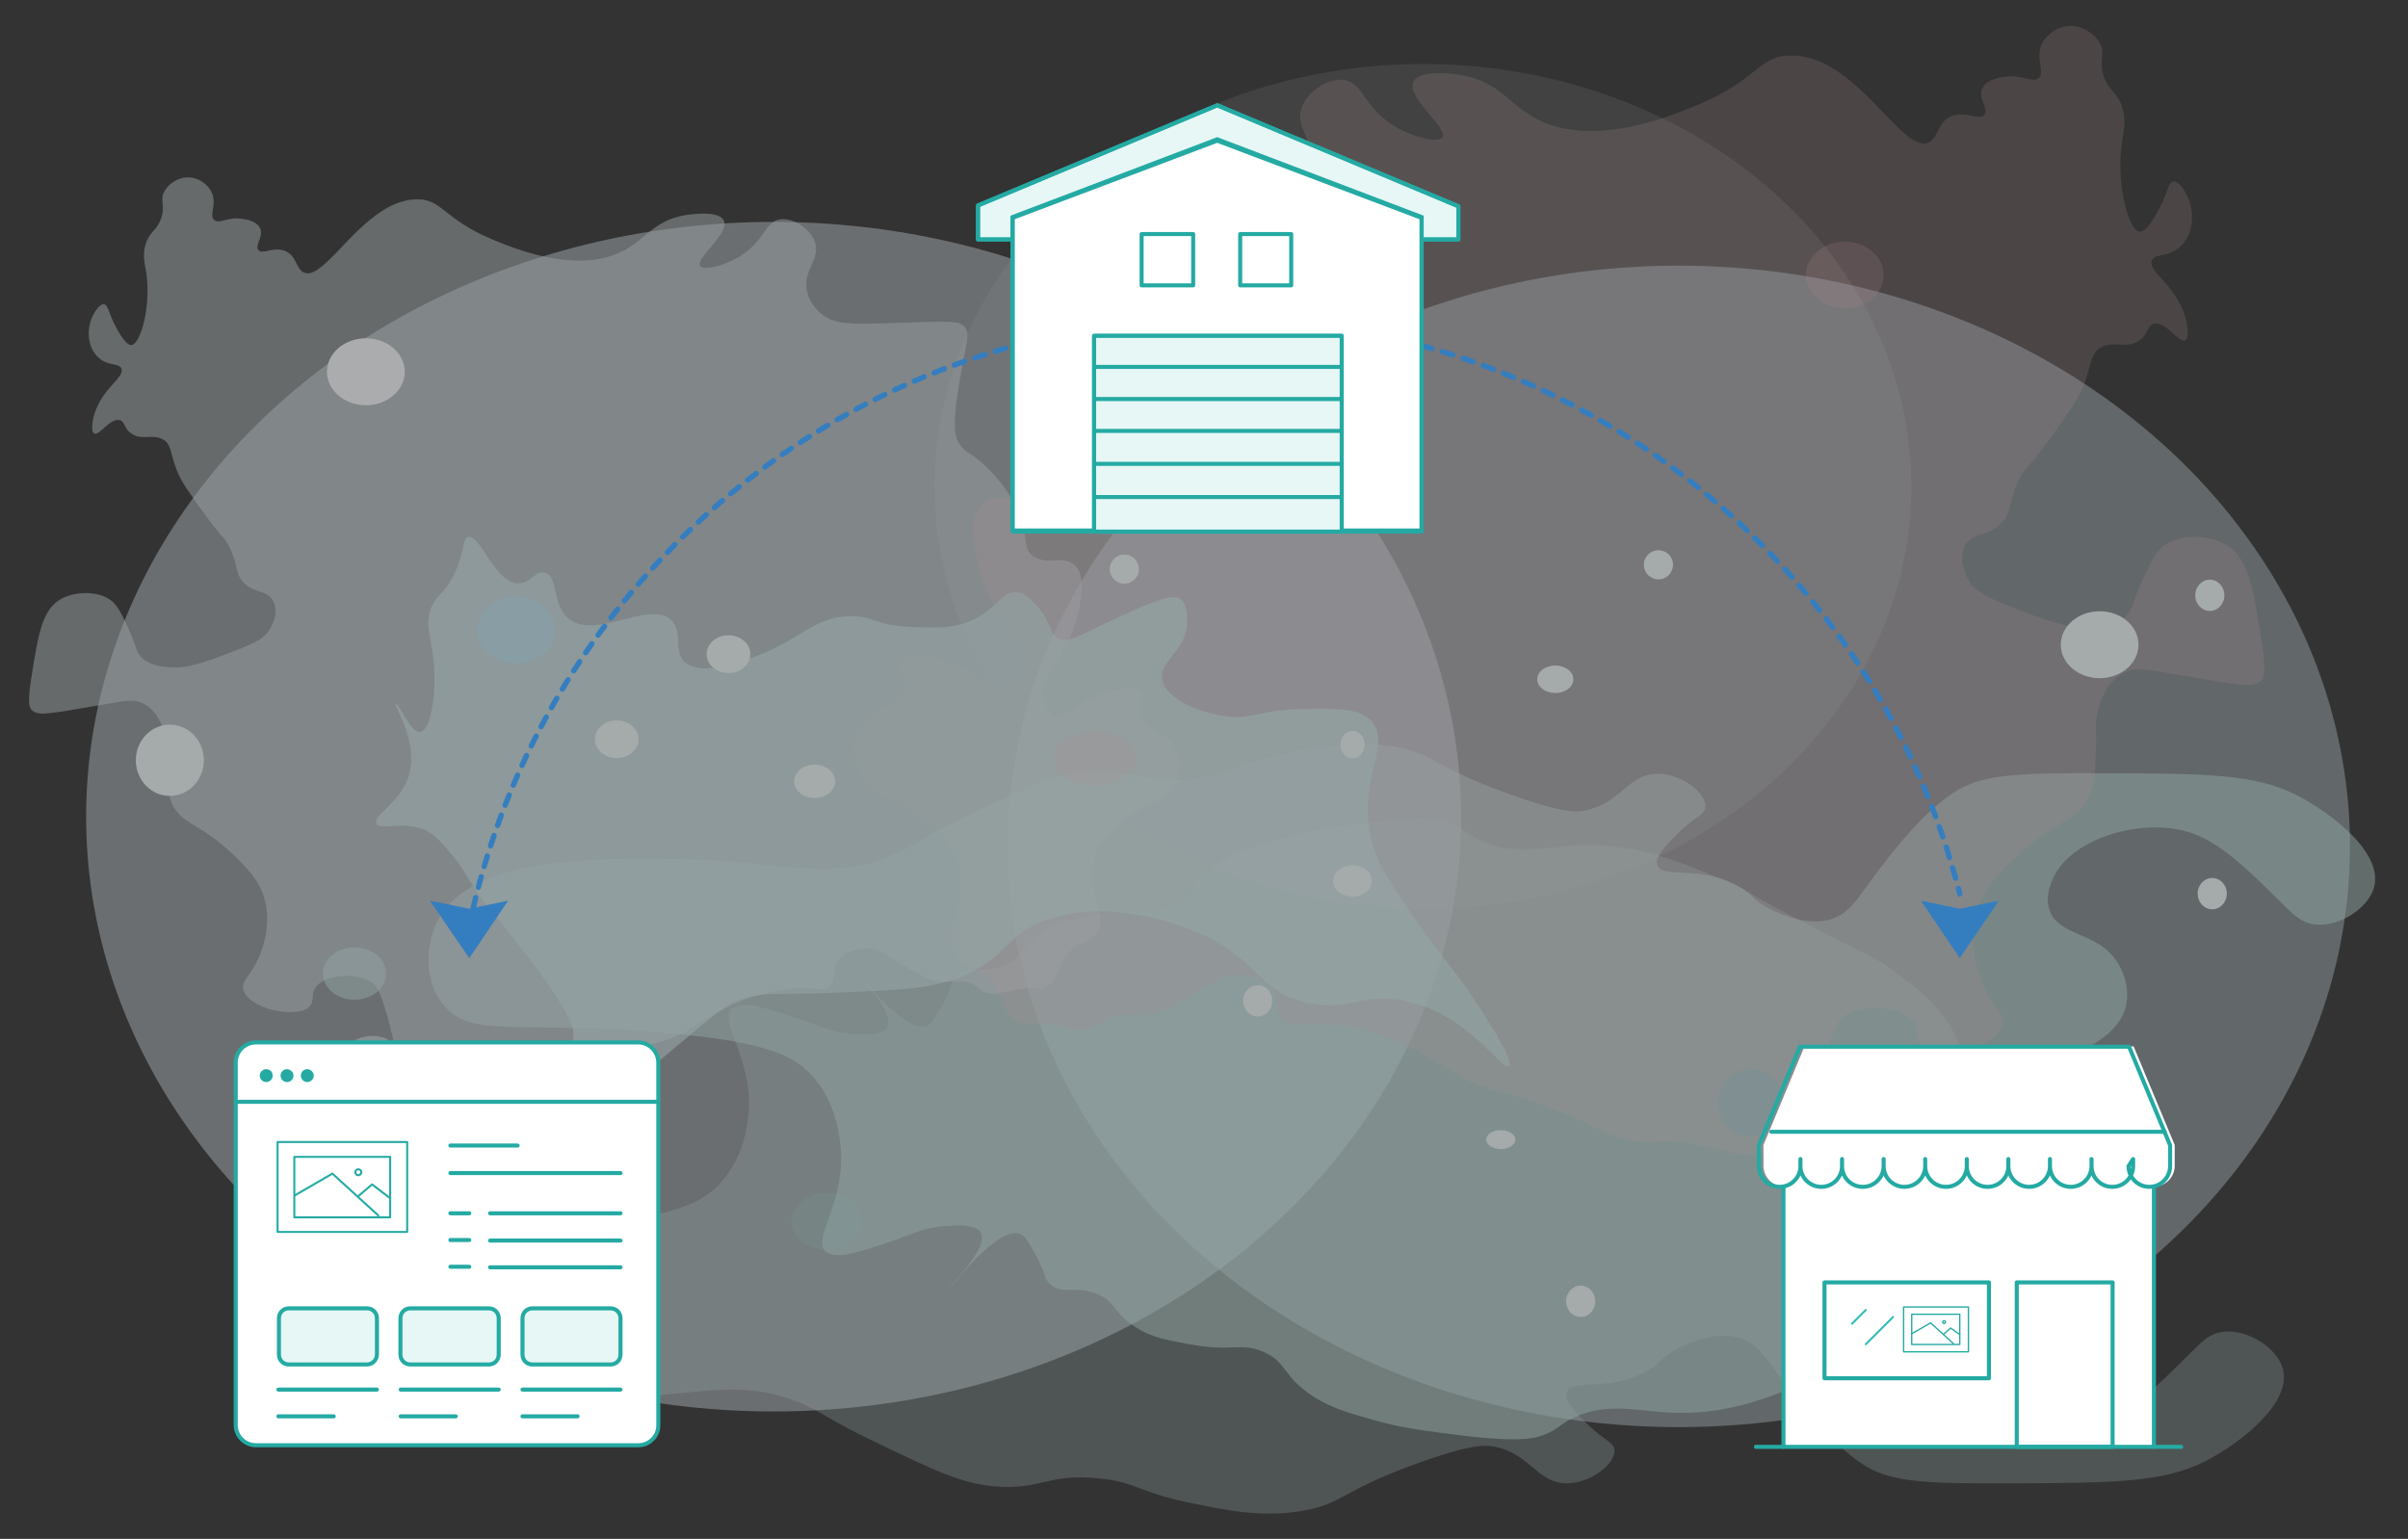 <?xml version="1.0" encoding="utf-8"?>
<!-- Generator: Adobe Illustrator 21.1.0, SVG Export Plug-In . SVG Version: 6.00 Build 0)  -->
<svg version="1.1" id="Layer_1" xmlns="http://www.w3.org/2000/svg" xmlns:xlink="http://www.w3.org/1999/xlink" x="0px" y="0px"
	 width="891.8px" height="570px" viewBox="0 0 891.8 570" style="enable-background:new 0 0 891.8 570;" xml:space="preserve">
<rect x="0" y="0" width="891.8" height="570" fill="#333333" stroke="none"/>
<style type="text/css">
	.st0{opacity:0.6;}
	.st1{opacity:0.5;fill:#EFF7FE;enable-background:new    ;}
	.st2{opacity:0.15;fill:#DFE6EA;enable-background:new    ;}
	.st3{opacity:0.45;fill:#E1F5FB;enable-background:new    ;}
	.st4{opacity:0.3;fill:#D1F0EF;enable-background:new    ;}
	.st5{opacity:0.5;fill:#D1F0EF;enable-background:new    ;}
	.st6{opacity:0.5;fill:#DCE8EF;enable-background:new    ;}
	.st7{opacity:0.2;fill:#FCC8CE;enable-background:new    ;}
	.st8{opacity:0.6;fill:#D5F1F1;enable-background:new    ;}
	.st9{opacity:0.6;fill:#BBE9F9;enable-background:new    ;}
	.st10{fill:#F1FAFA;}
	.st11{opacity:0.2;fill:#FCB9C6;enable-background:new    ;}
	.st12{fill:#FCFDFF;}
	.st13{opacity:0.1;fill:#1DD4FF;enable-background:new    ;}
	.st14{opacity:0.2;fill:#A2EAE0;enable-background:new    ;}
	
		.st15{fill:none;stroke:#C0D6DD;stroke-width:2;stroke-linecap:round;stroke-linejoin:round;stroke-miterlimit:10;stroke-dasharray:4;}
	.st16{fill:#FFFFFF;}
	.st17{fill:none;stroke:#24AAA3;stroke-width:1.5;stroke-miterlimit:10;}
	.st18{fill:none;stroke:#24AAA3;stroke-width:1.5;stroke-linecap:round;stroke-linejoin:round;stroke-miterlimit:10;}
	.st19{fill:#E6F7F6;}
	.st20{fill:#24AAA3;}
	.st21{fill:none;stroke:#24AAA3;stroke-width:0.75;stroke-linecap:round;stroke-linejoin:round;}
	.st22{fill:none;stroke:#32BDB9;stroke-width:0.75;stroke-linecap:round;stroke-linejoin:round;stroke-miterlimit:10;}
	.st23{fill:none;stroke:#24AAA3;stroke-width:0.5;stroke-linecap:round;stroke-linejoin:round;}
	.st24{fill:#347EC0;}
	
		.st25{fill:none;stroke:#347EC0;stroke-width:2;stroke-linecap:round;stroke-linejoin:round;stroke-miterlimit:10;stroke-dasharray:4;}
	.st26{fill:#E6F7F6;stroke:#24AAA3;stroke-width:1.5;stroke-linecap:round;stroke-linejoin:round;stroke-miterlimit:10;}
	.st27{fill:none;stroke:#24AAA3;stroke-width:1.5;stroke-linecap:round;stroke-linejoin:round;}
	.st28{fill:#FFFFFF;stroke:#24AAA3;stroke-width:1.5;stroke-miterlimit:10;}
	.st29{fill:#E0E4E8;stroke:#32BDB9;stroke-width:1.5;stroke-linecap:round;stroke-linejoin:round;stroke-miterlimit:10;}
	.st30{fill:#E6F7F6;stroke:#24AAA3;stroke-width:1.5;stroke-linecap:round;stroke-linejoin:round;}
	.st31{fill:#C6E2F3;stroke:#24AAA3;stroke-width:1.5;stroke-linecap:round;stroke-linejoin:round;}
</style>
<g id="Layer_2">
	<g class="st0">
		<ellipse class="st1" cx="286.5" cy="302.5" rx="254.6" ry="220.3"/>
		<ellipse class="st2" cx="527" cy="180.2" rx="180.9" ry="156.5"/>
		<ellipse class="st3" cx="621.7" cy="313.5" rx="248.6" ry="215.1"/>
		<path class="st4" d="M271.4,373.3c3.8-2.8,12.7,0.2,24,3.9c8,2.7,12.1,5.2,20.2,5.7c4.3,0.3,10.8,0.7,12.8-2.1
			c4-5.5-11.5-20.1-11.1-20.4s17.4,22.2,25.6,19.7c2-0.6,3.4-3.2,6.2-8.2c3.8-6.8,2.8-8.5,5.4-10.7c4.4-3.7,8.9-0.4,16.5-3.2
			c7.7-2.8,6.7-7.5,15.3-12.9c5.6-3.5,10.7-4.5,19-6.1c16.8-3.2,19.3,0.7,27.7-2.9c9.4-4,7.1-9.2,19-16.8c6.5-4.1,12.3-5.8,21.9-8.6
			c9.7-2.8,16.6-3.7,28.9-5.4c24.9-3.3,31-1.6,34.3-0.4c5.7,2.2,5.6,3.8,11.2,6.4c12.7,6,23.5,2.1,38,1.8
			c20.5-0.5,36.3,6.2,53.7,13.6c9.1,3.9,4.5,2.9,33,17.5c19,9.7,22.6,11,29.7,16.4c8,6.1,16.8,12.8,21.9,23.9
			c3.2,6.9,2.7,10.6,8.3,21.4c4.4,8.7,7.4,11.4,9.9,13.2c5.1,3.6,8.1,2.9,11.2,6.4c4.6,5.2,4.5,14,0.4,16.1
			c-2.7,1.3-6.6-0.4-8.3-1.1c-5.3-2.3-4.9-5.1-9.9-8.2c-0.9-0.6-7.6-4.5-14.9-2.9c-0.8,0.2-7.3,1.7-7.8,4.6
			c-1.3,7.1,33.1,10.2,39.2,27.5c2.3,6.5,0.4,14.3-3.7,19.7c-7.3,9.4-19.7,8.2-23.5,16.8c-2.8,6.3,1.1,13,2.1,14.6
			c8,13.7,34,20.8,51.2,14.3c10.5-4,20.7-14.1,31.4-24.7c4.8-4.8,7.8-8.3,13.2-8.9c8.7-1.1,19.5,5.6,21.9,13.2
			c4,12.6-14.8,27.6-28.5,34.7c-15.2,7.8-33.7,8.1-70.2,8.2c-30,0.1-45.2,0.1-55.7-6.4c-11.9-7.3-23-21.7-28.1-28.2
			c-8.5-11-11.6-17.9-20.2-19.7c-9.1-1.8-18.9,3.2-21.1,4.3c-6.3,3.2-5.7,5-11.2,8.2c-13.6,8-28,3-30.1,7.9
			c-1.3,3.1,3.2,7.6,7.8,12.1c6.1,6,9.5,6.4,9.9,9.3c0.6,5-8.3,12.3-17.3,12.5c-11.3,0.2-13.6-10.9-27.3-13.6
			c-2.8-0.5-8.1-1.2-28.9,6.4c-28,10.2-26.9,14.5-40.9,17.2c-15.6,3-29.5,0-43.4-2.9c-18.8-3.9-19-7.5-33-8.9
			c-19.4-2-21.5,4.5-39.2,2.9c-12.1-1.1-22.6-6.2-43.8-16.4c-17.5-8.4-18.7-10.5-26.4-13.9c-24.5-10.8-41.2-2.4-80.9-1.8
			c-29.1,0.4-72.4,1-86.7-19.7c-7.3-10.5-7.3-26.7,1.7-35.7c10.2-10.2,25.3-4.7,75.6-8.6c41-3.1,51.8-8.4,58.6-15.4
			c9.2-9.4,10.7-21.6,11.1-25.4C279.5,392.1,265.2,377.8,271.4,373.3z"/>
		<path class="st5" d="M306.1,463.8c3.8,2.8,12.7-0.2,23.9-4c8-2.7,12.1-5.2,20.2-5.7c4.3-0.3,10.8-0.7,12.8,2.1
			c4,5.5-11.5,20.1-11.1,20.4s17.3-22.2,25.6-19.7c2,0.6,3.4,3.1,6.2,8.2c3.8,6.8,2.8,8.5,5.4,10.7c4.4,3.7,8.9,0.4,16.5,3.2
			c7.7,2.8,6.7,7.5,15.3,12.8c5.6,3.5,10.8,4.5,19,6c16.8,3.2,19.3-0.7,27.7,2.8c9.4,4,7.1,9.2,19,16.8c6.5,4.1,12.3,5.8,21.9,8.5
			c9.7,2.8,16.6,3.7,28.9,5.3c24.9,3.3,31,1.6,34.3,0.3c5.7-2.2,5.6-3.8,11.1-6.4c12.7-6,23.5-2.2,38-1.8
			c20.5,0.5,36.3-6.3,53.7-13.7c9.1-3.9,4.5-2.9,33-17.6c19-9.8,22.6-11,29.7-16.5c8-6.1,16.7-12.8,21.8-24
			c3.2-6.9,2.7-10.6,8.2-21.4c4.4-8.7,7.3-11.4,9.9-13.2c5.1-3.6,8.1-2.9,11.1-6.4c4.6-5.2,4.5-14,0.4-16.1
			c-2.7-1.3-6.6,0.4-8.3,1.1c-5.3,2.3-4.9,5.1-9.9,8.2c-0.9,0.6-7.6,4.5-14.9,2.9c-0.8-0.2-7.3-1.7-7.9-4.6
			c-1.3-7.1,33.1-10.2,39.2-27.6c2.3-6.5,0.4-14.3-3.8-19.6c-7.3-9.4-19.7-8.2-23.6-16.8c-2.8-6.3,1.1-13,2-14.7
			c8-13.7,33.9-20.9,51.2-14.4c10.5,3.9,20.7,14,31.4,24.6c4.8,4.7,7.8,8.2,13.2,8.9c8.7,1.1,19.5-5.6,21.9-13.3
			c4-12.6-14.9-27.6-28.6-34.6c-15.2-7.8-33.7-8-70.2-8.1c-30-0.1-45.2,0-55.7,6.5c-11.9,7.3-23,21.8-28,28.3
			c-8.5,11-11.5,18-20.2,19.7c-9,1.8-18.9-3.2-21.1-4.3c-6.3-3.2-5.7-5-11.2-8.2c-13.6-8-28-2.9-30.2-7.8c-1.3-3.1,3.2-7.6,7.8-12.2
			c6-6,9.5-6.4,9.9-9.3c0.6-5-8.3-12.3-17.4-12.5c-11.3-0.2-13.6,10.9-27.2,13.6c-2.8,0.6-8.1,1.2-28.9-6.4
			c-28-10.2-27-14.5-40.9-17.1c-15.6-2.9-29.5,0-43.4,2.9c-18.8,4-19,7.5-33,9c-19.4,2-21.6-4.5-39.2-2.8
			c-12.1,1.2-22.6,6.3-43.7,16.5c-17.5,8.5-18.7,10.6-26.4,14c-24.5,10.8-41.2,2.4-80.9,1.9c-29.1-0.4-72.4-0.9-86.7,19.8
			c-7.2,10.5-7.3,26.7,1.7,35.7c10.2,10.2,25.3,4.7,75.6,8.5c41,3.1,51.9,8.3,58.7,15.3c9.2,9.4,10.7,21.6,11.2,25.4
			C314.1,445,299.9,459.3,306.1,463.8z"/>
		<path class="st6" d="M112.7,101c-3.3-1.3-2.7-6.9-7.9-8.3c-4-1.1-7.5,1.5-9,0c-1.8-1.7,2.3-5.4,0.3-8.6c-1.4-2.2-4.7-2.8-6.1-3
			c-5.6-1-8.5,1.9-10.5,0.5c-2.5-1.7,1.4-6.3-1.5-11.1c-1.4-2.3-4.3-4.6-7.9-4.8c-4-0.2-7.5,2.3-9,4.8c-2.3,3.6,0.4,5.4-1.5,10.6
			c-1.5,4.1-3.6,4.3-5.3,8.3c-1.7,4.2-0.8,7.8-0.3,10.6c2.2,12.7-1.8,27.4-5.3,27.8c-2.1,0.2-4.8-4.9-6.1-7.3
			c-2.4-4.6-2.5-7.6-4.1-7.8c-1.7-0.2-3.6,3-4.4,4.8c-2.1,4.7-1.8,11.7,2.9,15.4c3.6,2.8,6.9,1.5,7.9,3.5c1.6,3.3-6.9,7.1-9.9,16.9
			c-1,3.3-1.3,6.8,0,7.3c1.9,0.7,5.8-5.8,9.3-5c2.1,0.5,1.5,3.1,4.4,5c3.7,2.6,7.5,0.1,11.4,2c3.5,1.8,2.8,5.1,5.5,11.9
			c1.5,3.8,4.2,7.6,9.6,15.1c7.2,10.1,8.1,9.2,10.2,13.9c3,6.7,1.7,9.6,5.5,12.9c4,3.4,7.6,2.3,9.9,5.6c2.5,3.6,0.8,8.6-1.2,11.6
			c-2.4,3.6-7.5,5.6-17.5,9.3c-11.1,4.2-14.9,4.3-16.6,4.3c-3.2,0-8.4,0-12.3-3c-2.9-2.2-2.3-4.1-5.5-11.1
			c-2.9-6.3-4.4-9.5-7.6-11.4c-4.5-2.7-11.6-2.6-16.6-0.3c-7.8,3.7-9.2,12.5-12,30.3c-1.4,9.1-0.6,10.7,0.6,11.6
			c2.7,2.1,7.4,0.8,30.1-3c4.5-0.8,7.2-1.2,10.2,0c6.2,2.5,8.2,9.9,8.8,12.1c1.1,4.1,0.2,5.2,0.6,12.6c0.3,5.7,0.5,8.8,1.5,11.6
			c2.9,8.5,10.8,8.2,22.5,19.4c5.2,5,10.3,9.8,12.3,17.4c2.1,8.2-0.2,16.1-1.5,19.4c-3.2,8.7-7.7,10.3-6.4,14.1
			c2.3,6.8,19.2,10.5,24.2,6.1c2.5-2.2,0.3-4.9,2.9-7.8c3.8-4.2,14.2-5.2,20.1-1.5c2,1.3,4,3.3,8.2,21.2c2.8,12.2,3,15.8,7,18.4
			c4.3,2.8,10,2.7,14.3,2.5c6.6-0.2,8.3-1.9,16-3.3c9.3-1.6,11.1,0,18.7-1c7.5-1,8.2-3,21.6-8.6c19.9-8.2,22.2-5.4,32.4-11.9
			c2.4-1.5,7.5-5,15.2-8.6c4.7-2.2,7.5-3.1,8.8-3.5c2.4-0.7,7.5-2.3,14.3-2.8c8.4-0.5,10.3,1.2,12.8-0.5c3.8-2.6,0.5-7.2,4.7-11.1
			c3-2.9,8.1-3.5,11.7-3c3.8,0.5,4.3,2,12.5,6.6c5.9,3.3,8.8,4.9,11.7,5.3c5.4,0.8,7.7-1,12.3,0.8c3.3,1.3,2.9,2.6,5.8,3.5
			c3.4,1,5.3-0.3,12.3-1.3c7.4-1,7.3,0.3,9.6-0.8c5.2-2.4,3.4-7.8,9.3-13.6c4-3.9,5.8-2.4,8.5-5.3c7-7.6-4.7-18.2,1.2-31.3
			c2.4-5.3,6.7-8.9,9.3-11.1c8.9-7.4,15.2-6.4,19-12.6c2.6-4.3,3.2-10.5,0.3-15.1c-3.8-6-11.2-5.7-12.8-11.4
			c-1.2-4.2,2.2-6.8,0.3-8.8c-2.8-3-12.4-0.2-13.7,0.3c-10.5,3.3-13.5,9.5-17.8,8.3c-4-1.2-4.6-7.8-4.7-8.1
			c-0.4-4.8,2.5-7.1,6.4-13.9c1.8-3.1,6-10.3,7.3-18.9c0.8-5.4,1.8-12-2.3-15.1c-4.3-3.3-9.6,0.4-14.6-2.8
			c-4.5-2.9-1.9-6.9-5.8-16.4c-3.6-8.8-9.8-14.8-12.3-17.2c-5.8-5.6-7-4.4-9.3-7.8c-2.3-3.4-3-7.4,0-25c2.4-14,3.8-16.6,1.5-18.9
			c-2.2-2.2-5.4-1.9-25.1-1.3c-16.8,0.6-22.4,0.6-27.1-2.8c-4.3-3.1-5.6-7.4-5.8-8.1c-2.5-8.4,5.3-12.7,2.6-19.4
			c-1.8-4.6-7.8-8.6-12.5-8.1c-6.1,0.7-5.9,8.4-15.8,14.1c-5.5,3.2-12.5,4.9-14,3.3c-2.4-2.7,11.5-12.4,8.5-17.2
			c-2.3-3.6-12.7-1.9-13.7-1.8c-13.2,2.2-15,10-25.7,14.4c-16.6,6.8-37.7-1.8-46.1-5.3c-18.3-7.6-18.6-15.1-28.3-14.9
			C134.7,74.4,120.8,104.1,112.7,101z"/>
		<path class="st7" d="M714,52.9c4.1-1.5,3.3-8.5,9.7-10.2c4.9-1.3,9.2,1.8,11.1,0c2.2-2-2.8-6.6-0.4-10.5c1.7-2.7,5.8-3.4,7.5-3.7
			c6.8-1.2,10.4,2.3,12.9,0.6c3.1-2.1-1.7-7.7,1.8-13.6c1.7-2.8,5.3-5.7,9.7-5.9c4.9-0.2,9.2,2.8,11.1,5.9c2.8,4.4-0.5,6.7,1.8,13
			c1.8,5.1,4.5,5.3,6.4,10.2c2.1,5.2,0.9,9.6,0.4,13c-2.6,15.6,2.2,33.7,6.4,34.1c2.6,0.3,5.9-6,7.5-9c3-5.6,3.1-9.4,5-9.6
			c2.1-0.2,4.4,3.6,5.4,5.9c2.5,5.7,2.3,14.3-3.6,18.9c-4.4,3.4-8.4,1.8-9.7,4.3c-2,4.1,8.5,8.7,12.2,20.8c1.2,4,1.6,8.4,0,9
			c-2.4,0.9-7.2-7.2-11.5-6.2c-2.6,0.6-1.9,3.8-5.4,6.2c-4.6,3.2-9.2,0.1-14,2.5c-4.3,2.2-3.5,6.2-6.8,14.6
			c-1.9,4.7-5.2,9.3-11.8,18.6c-8.9,12.4-9.9,11.2-12.5,17c-3.7,8.2-2,11.7-6.8,15.8c-4.9,4.2-9.4,2.8-12.2,6.8
			c-3,4.4-1,10.6,1.4,14.3c3,4.4,9.2,6.8,21.5,11.5c13.6,5.1,18.3,5.3,20.4,5.3c3.9,0,10.3,0,15-3.7c3.5-2.8,2.8-5,6.8-13.6
			c3.6-7.8,5.4-11.6,9.3-13.9c5.6-3.3,14.3-3.2,20.4-0.3c9.6,4.5,11.3,15.4,14.7,37.2c1.7,11.1,0.8,13.1-0.7,14.3
			c-3.3,2.5-9,1-36.9-3.7c-5.5-0.9-8.9-1.5-12.5,0c-7.7,3-10,12.1-10.7,14.9c-1.3,5-0.2,6.4-0.7,15.5c-0.4,7-0.6,10.8-1.8,14.3
			c-3.5,10.4-13.2,10.1-27.6,23.9c-6.4,6.1-12.6,12.1-15,21.4c-2.6,10.1,0.3,19.7,1.8,23.9c4,10.7,9.4,12.7,7.9,17.4
			c-2.8,8.4-23.6,12.9-29.7,7.4c-3-2.7-0.4-6-3.6-9.6c-4.6-5.2-17.4-6.4-24.7-1.9c-2.5,1.5-4.9,4.1-10,26
			c-3.5,14.9-3.6,19.3-8.6,22.6c-5.3,3.5-12.3,3.3-17.6,3.1c-8.1-0.3-10.2-2.3-19.7-4c-11.4-2-13.7,0-22.9-1.2
			c-9.2-1.3-10.1-3.7-26.5-10.5c-24.4-10.1-27.3-6.7-39.8-14.6c-3-1.9-9.2-6.1-18.6-10.5c-5.7-2.7-9.2-3.8-10.7-4.3
			c-2.9-0.9-9.2-2.9-17.6-3.4c-10.3-0.7-12.7,1.5-15.8-0.6c-4.6-3.2-0.7-8.9-5.7-13.6c-3.7-3.5-10-4.3-14.3-3.7
			c-4.6,0.6-5.3,2.5-15.4,8.1c-7.2,4-10.8,6-14.3,6.5c-6.6,1-9.5-1.3-15,0.9c-4.1,1.6-3.5,3.2-7.2,4.3c-4.2,1.3-6.5-0.4-15-1.6
			c-9.1-1.2-9,0.4-11.8-0.9c-6.4-3-4.2-9.6-11.5-16.7c-4.9-4.8-7.1-2.9-10.4-6.5c-8.6-9.4,5.8-22.3-1.4-38.4
			c-2.9-6.5-8.2-10.9-11.5-13.6c-10.9-9.1-18.6-7.9-23.3-15.5c-3.2-5.2-3.9-12.9-0.4-18.6c4.6-7.4,13.8-7,15.8-13.9
			c1.4-5.1-2.7-8.3-0.4-10.8c3.5-3.7,15.2-0.2,16.8,0.3c12.9,4,16.6,11.7,21.9,10.2c5-1.4,5.7-9.5,5.7-9.9c0.5-5.9-3-8.8-7.9-17
			c-2.2-3.8-7.3-12.7-9-23.2c-1-6.7-2.3-14.7,2.9-18.6c5.3-4,11.8,0.5,17.9-3.4c5.5-3.5,2.3-8.5,7.2-20.1
			c4.5-10.8,12.1-18.2,15-21.1c7.1-6.8,8.6-5.4,11.5-9.6c2.8-4.1,3.7-9.1,0-30.7c-3-17.2-4.7-20.3-1.8-23.2
			c2.7-2.7,6.6-2.4,30.8-1.6c20.7,0.7,27.5,0.8,33.3-3.4c5.3-3.8,6.9-9.1,7.2-9.9c3.1-10.3-6.4-15.6-3.2-23.9
			c2.2-5.6,9.5-10.6,15.4-9.9c7.4,0.9,7.2,10.3,19.3,17.4c6.7,3.9,15.4,6,17.2,4c2.9-3.3-14.1-15.3-10.4-21.1
			c2.8-4.4,15.6-2.4,16.8-2.2c16.2,2.6,18.4,12.3,31.5,17.7c20.4,8.4,46.2-2.2,56.6-6.5c22.5-9.3,22.8-18.5,34.7-18.3
			C687.1,20.1,704.2,56.7,714,52.9z"/>
		<path class="st8" d="M173.5,198.9c-2.7,0.5-1.1,7.1-6.8,16.5c-3.1,5.1-4.4,4.7-6.4,8.4c-3.6,7.1-0.4,11.9,0.4,22.4
			c0.9,10.9-1.1,24.3-5.1,24.9c-3.5,0.5-7.8-10.6-8.9-10.3c-1.3,0.4,9.3,14.8,4.2,27.9c-3.6,9.3-13.3,13.7-11.4,16.5
			c1.8,2.6,10.1-1.6,18.6,2.6c2.8,1.4,4.6,3.4,8,7.3c5.2,6,6.9,9.7,10.6,15.4c2.5,3.8,2,2.6,12.7,16.1c7,8.9,10.5,13.4,13.6,18
			c6.7,10.1,10,15.1,9.3,19.8c-1.3,9.3-12.2,15-17.8,18c-5.5,2.9-11.6,6.1-18.2,4.8c-5.2-1-6.8-4.1-12.3-4c-5.8,0-8.2,3.4-10.6,2.2
			c-3.1-1.6,0.7-7.4-3-13.9c-0.2-0.4-3.8-6.7-10.6-7.7c-6.3-0.9-11.6,3.3-13.6,4.8c-9.3,7.3-8.2,16.2-12.7,38.5
			c-4.5,22.1-9.1,30.8-4.7,33.4c3.6,2.1,11.3-1.2,15.7-5.1c7.5-6.8,3-13.5,10.6-22.4c0.9-1,8.3-9.8,16.1-8.4
			c6.7,1.2,12,9.5,10.6,16.1c-1.7,8.4-12.9,8.4-16.9,18.7c-0.4,0.9-3.5,9.4,1.7,16.1c4.4,5.6,12,6.8,18.2,7.7
			c5.9,0.9,15.7,2.3,20.3-2.2c2.8-2.7,1.1-5.1,4.2-16.5c1.4-5.2,2.5-9.1,4.2-9.2c2-0.1,4.3,5.2,5.1,9.5c1.3,7-1.6,9.9,0.8,12.5
			c2.7,2.8,9.1,2.3,13.1,0.7c0.8-0.3,7.4-2.9,7.6-8.1c0.1-3.5-2.8-6.7-5.9-8.1c-5.1-2.3-9.4,0.7-11.4-1.5c-2-2,0-6.7,2.5-9.5
			c2.9-3.2,5-2.4,7.2-5.1c1.8-2.3,1.4-4.4,1.3-12.8c-0.1-5.7-0.2-8.6,0-9.5c1-6.1,5.9-9.3,14.8-16.5c10.5-8.5,3.2-3.7,22.5-19.8
			c11.4-9.5,17.1-14.3,19.5-15.4c10.1-4.8,16.7-3.1,39-4c22.1-0.9,33.2-1.4,43.2-4.8c20.9-7.1,18.3-17,36.4-22.7
			c26.4-8.3,55,5.3,57.6,6.6c20.1,9.9,19.5,20.6,37.3,24.6c15.7,3.5,20-4,36-0.7c24,4.8,35.8,25.9,38.6,24.2
			c2.5-1.6-8.5-18.2-11.4-22.7c-10-15.2-15.3-19.8-24.1-33c-8.6-12.7-12.8-19.1-14.8-26c-6.8-23.9,8.4-38.7-1.3-46.9
			c-4.8-4.1-12.6-3.9-25.4-3.7c-15.2,0.3-18,4.1-28.4,2.6c-8.9-1.3-21.7-6.3-22.9-13.6c-1.1-7,9.4-10.6,9.3-21.6
			c0-2.7-0.1-6.9-3-8.4c-2.1-1.1-6-1.1-30.9,11c-7.2,3.5-10.6,5.3-13.6,4c-3.7-1.6-2.6-6.3-8.5-12.5c-2.5-2.7-4.2-4.4-6.8-4.8
			c-5.5-0.7-7.7,6.1-16.5,10.3c-7.2,3.4-14.5,3-23.3,2.6c-13.9-0.7-13.5-4.1-22-4c-15.8,0.2-19.9,11.8-45.3,18
			c-6.9,1.7-11.2,1.9-14.8,0c-6.6-3.5-1.3-12.5-6.8-16.9c-8.2-6.5-26.9,7.1-36.9,0.4c-7.2-4.9-4.2-16.6-9.7-17.6
			c-3.5-0.6-5.2,4-9.7,4C183.2,215.8,178,198,173.5,198.9z"/>
		<ellipse class="st9" cx="191.2" cy="233.4" rx="14.4" ry="12.4"/>
		<ellipse class="st10" cx="449.3" cy="125.2" rx="14.4" ry="12.4"/>
		<ellipse class="st10" cx="777.6" cy="238.8" rx="14.4" ry="12.4"/>
		<ellipse class="st11" cx="683.2" cy="101.9" rx="14.4" ry="12.4"/>
		<ellipse class="st12" cx="135.5" cy="137.7" rx="14.4" ry="12.4"/>
		<ellipse class="st10" cx="228.4" cy="273.8" rx="8.1" ry="7"/>
		<ellipse class="st10" cx="269.8" cy="242.3" rx="8.1" ry="7"/>
		<ellipse class="st10" cx="301.7" cy="289.4" rx="7.6" ry="6.2"/>
		<ellipse class="st7" cx="405.6" cy="280.8" rx="15.3" ry="10.1"/>
		<ellipse class="st10" cx="465.8" cy="370.7" rx="5.4" ry="5.8"/>
		<ellipse class="st10" cx="234.7" cy="492.1" rx="5.4" ry="5.8"/>
		<ellipse class="st10" cx="585.4" cy="482" rx="5.4" ry="5.8"/>
		<ellipse class="st10" cx="819.3" cy="331" rx="5.4" ry="5.8"/>
		<ellipse class="st10" cx="818.4" cy="220.5" rx="5.4" ry="5.8"/>
		<ellipse class="st10" cx="500.9" cy="326.3" rx="7.2" ry="5.8"/>
		<ellipse class="st10" cx="500.9" cy="275.8" rx="4.5" ry="5.1"/>
		<ellipse class="st10" cx="576" cy="251.6" rx="6.7" ry="5.1"/>
		<ellipse class="st10" cx="614.2" cy="209.2" rx="5.4" ry="5.4"/>
		<ellipse class="st10" cx="416.4" cy="210.8" rx="5.4" ry="5.4"/>
		<ellipse class="st10" cx="501.4" cy="193.7" rx="4.9" ry="3.1"/>
		<ellipse class="st10" cx="555.8" cy="422.1" rx="5.4" ry="3.5"/>
		<ellipse class="st13" cx="648.4" cy="408.4" rx="12" ry="12.4"/>
		<ellipse class="st14" cx="306.2" cy="452.4" rx="13" ry="10.5"/>
		<ellipse class="st5" cx="131.3" cy="360.6" rx="11.7" ry="9.7"/>
		<ellipse class="st10" cx="62.9" cy="281.6" rx="12.6" ry="13.2"/>
	</g>
</g>
<g>
	<path class="st15" d="M397.4,55"/>
	<g>
		<g>
			<path class="st16" d="M236.5,535.3H94.8c-4.2,0-7.5-3.4-7.5-7.5V393.6c0-4.2,3.4-7.5,7.5-7.5h141.5c4.2,0,7.5,3.4,7.5,7.5v134.2
				C243.9,531.9,240.5,535.3,236.5,535.3"/>
			<path class="st17" d="M236.5,535.3H94.8c-4.2,0-7.5-3.4-7.5-7.5V393.6c0-4.2,3.4-7.5,7.5-7.5h141.5c4.2,0,7.5,3.4,7.5,7.5v134.2
				C243.9,531.9,240.5,535.3,236.5,535.3z"/>
			<line class="st17" x1="87.4" y1="408.1" x2="243.9" y2="408.1"/>
			<line class="st18" x1="166.8" y1="424.3" x2="191.7" y2="424.3"/>
			<line class="st18" x1="166.8" y1="434.5" x2="229.8" y2="434.5"/>
			<line class="st18" x1="166.8" y1="449.4" x2="173.8" y2="449.4"/>
			<line class="st18" x1="181.5" y1="449.4" x2="229.8" y2="449.4"/>
			<line class="st18" x1="166.8" y1="459.3" x2="173.8" y2="459.3"/>
			<line class="st18" x1="181.5" y1="459.5" x2="229.8" y2="459.5"/>
			<line class="st18" x1="166.8" y1="469.2" x2="173.8" y2="469.2"/>
			<line class="st18" x1="181.5" y1="469.4" x2="229.8" y2="469.4"/>
			<path class="st19" d="M135.9,505.4H107c-2.1,0-3.7-1.6-3.7-3.7v-13.4c0-2.1,1.6-3.7,3.7-3.7h28.9c2.1,0,3.7,1.6,3.7,3.7v13.4
				C139.6,503.8,137.8,505.4,135.9,505.4"/>
			<path class="st18" d="M135.9,505.4H107c-2.1,0-3.7-1.6-3.7-3.7v-13.4c0-2.1,1.6-3.7,3.7-3.7h28.9c2.1,0,3.7,1.6,3.7,3.7v13.4
				C139.6,503.8,137.8,505.4,135.9,505.4z"/>
			<line class="st18" x1="103.1" y1="514.7" x2="139.6" y2="514.7"/>
			<line class="st18" x1="103.1" y1="524.6" x2="123.6" y2="524.6"/>
			<path class="st19" d="M181,505.4h-29c-2.1,0-3.7-1.6-3.7-3.7v-13.4c0-2.1,1.6-3.7,3.7-3.7h29c2.1,0,3.7,1.6,3.7,3.7v13.4
				C184.7,503.8,183.1,505.4,181,505.4"/>
			<path class="st18" d="M181,505.4h-29c-2.1,0-3.7-1.6-3.7-3.7v-13.4c0-2.1,1.6-3.7,3.7-3.7h29c2.1,0,3.7,1.6,3.7,3.7v13.4
				C184.7,503.8,183.1,505.4,181,505.4z"/>
			<line class="st18" x1="148.4" y1="514.7" x2="184.7" y2="514.7"/>
			<line class="st18" x1="148.4" y1="524.6" x2="168.8" y2="524.6"/>
			<path class="st19" d="M226.1,505.4h-28.9c-2.1,0-3.7-1.6-3.7-3.7v-13.4c0-2.1,1.6-3.7,3.7-3.7h28.9c2.1,0,3.7,1.6,3.7,3.7v13.4
				C229.8,503.8,228.2,505.4,226.1,505.4"/>
			<path class="st18" d="M226.1,505.4h-28.9c-2.1,0-3.7-1.6-3.7-3.7v-13.4c0-2.1,1.6-3.7,3.7-3.7h28.9c2.1,0,3.7,1.6,3.7,3.7v13.4
				C229.8,503.8,228.2,505.4,226.1,505.4z"/>
			<line class="st18" x1="193.5" y1="514.7" x2="229.8" y2="514.7"/>
			<line class="st18" x1="193.5" y1="524.6" x2="213.9" y2="524.6"/>
			<path class="st20" d="M101,398.4c0,1.3-1.1,2.4-2.4,2.4s-2.4-1.1-2.4-2.4s1.1-2.4,2.4-2.4C100.1,396.1,101,397.1,101,398.4"/>
			<path class="st20" d="M108.7,398.4c0,1.3-1.1,2.4-2.4,2.4s-2.4-1.1-2.4-2.4s1.1-2.4,2.4-2.4C107.6,396.1,108.7,397.1,108.7,398.4
				"/>
			<path class="st20" d="M116.2,398.4c0,1.3-1.1,2.4-2.4,2.4s-2.4-1.1-2.4-2.4s1.1-2.4,2.4-2.4C115.1,396.1,116.2,397.1,116.2,398.4
				"/>
			<g>
				<rect x="102.8" y="423" class="st21" width="48" height="33.3"/>
				<rect x="109" y="428.5" class="st21" width="35.5" height="22.4"/>
				<polyline class="st21" points="109.3,442.7 123.1,434.7 140.1,450.2 				"/>
				<polyline class="st21" points="132.5,443.2 137.8,438.7 144.2,443.6 				"/>
				<circle class="st21" cx="132.7" cy="434.2" r="1.1"/>
			</g>
		</g>
	</g>
	<g>
		<g>
			<path class="st16" d="M797.7,535.9v-96.4c4.2,0,7.7-3.4,7.7-7.7v-7.7l-15.2-36.5H668.3l-15.2,36.5v7.7c0,4.2,3.4,7.7,7.7,7.7
				v96.4H797.7L797.7,535.9z"/>
			<line class="st18" x1="650.3" y1="535.9" x2="807.8" y2="535.9"/>
			<line class="st18" x1="660.5" y1="535.9" x2="660.5" y2="439.5"/>
			<line class="st18" x1="797.7" y1="535.9" x2="797.7" y2="439.5"/>
			<path class="st18" d="M790,429.3v2.6c0,4.2-3.4,7.7-7.7,7.7s-7.7-3.4-7.7-7.7v-2.6v2.6c0,4.2-3.4,7.7-7.7,7.7
				c-4.2,0-7.7-3.4-7.7-7.7v-2.6v2.6c0,4.2-3.4,7.7-7.7,7.7c-4.2,0-7.7-3.4-7.7-7.7v-2.6v2.6c0,4.2-3.4,7.7-7.7,7.7
				c-4.2,0-7.7-3.4-7.7-7.7v-2.6v2.6c0,4.2-3.4,7.7-7.7,7.7c-4.2,0-7.7-3.4-7.7-7.7v-2.6v2.6c0,4.2-3.4,7.7-7.7,7.7
				c-4.2,0-7.7-3.4-7.7-7.7v-2.6v2.6c0,4.2-3.4,7.7-7.7,7.7s-7.7-3.4-7.7-7.7v-2.6v2.6c0,4.2-3.4,7.7-7.7,7.7
				c-4.2,0-7.7-3.4-7.7-7.7v-2.6v2.6c0,4.2-3.4,7.7-7.7,7.7c-4.2,0-7.7-3.4-7.7-7.7v-7.7l15.2-36.5h121.9l15.2,36.5v7.7
				c0,4.2-3.4,7.7-7.7,7.7c-4.2,0-7.7-3.4-7.7-7.7L790,429.3L790,429.3z"/>
			<line class="st18" x1="801.7" y1="419.2" x2="656" y2="419.2"/>
			<rect x="746.9" y="475" class="st18" width="35.5" height="60.9"/>
			<rect x="675.7" y="475" class="st18" width="60.9" height="35.5"/>
			<line class="st22" x1="691" y1="485.2" x2="685.9" y2="490.3"/>
			<line class="st22" x1="701.1" y1="487.8" x2="691" y2="497.9"/>
			<g>
				<rect x="705" y="484.1" class="st23" width="24" height="16.6"/>
				<rect x="708" y="486.8" class="st23" width="17.8" height="11.2"/>
				<polyline class="st23" points="708.2,493.9 715,490 723.5,497.7 				"/>
				<polyline class="st23" points="719.8,494.2 722.4,491.9 725.8,494.3 				"/>
				<circle class="st23" cx="720" cy="489.7" r="0.5"/>
			</g>
		</g>
	</g>
	<polygon class="st24" points="725.8,354.9 711.4,333.6 725.8,336.6 740.3,333.6 	"/>
	<polygon class="st24" points="173.8,354.9 159.2,333.6 173.8,336.6 188.2,333.6 	"/>
	<path class="st25" d="M173.5,344.2c26.4-129.1,140.7-226.3,277.7-226.3c132.3,0,243.4,90.7,274.6,213.2"/>
	<g>
		<polygon id="Fill-1_5_" class="st26" points="362.2,76.1 362.2,88.7 375,88.7 526.5,88.7 540.1,88.7 540.1,76.4 450.8,39 		"/>
		<polyline id="Stroke-2_2_" class="st27" points="375,88.7 362.2,88.7 362.2,76.1 450.8,39 540.1,76.4 540.1,88.7 526.5,88.7 		"/>
		<polygon id="Fill-4_2_" class="st28" points="375,80.4 375,196.5 526.5,196.5 526.5,80.4 450.8,51.6 		"/>
		<polygon id="Stroke-5_6_" class="st27" points="526.5,196.9 375,196.9 375,80.7 450.8,52.1 526.5,80.7 		"/>
		<polygon id="Stroke-7_6_" class="st27" points="422.8,105.7 441.9,105.7 441.9,86.7 422.8,86.7 		"/>
		<polygon id="Stroke-8_3_" class="st27" points="459.3,105.7 478.2,105.7 478.2,86.7 459.3,86.7 		"/>
		<polygon id="Fill-10_2_" class="st29" points="405.2,124.4 405.2,135.4 405.2,196.9 496.9,196.9 496.9,124.4 		"/>
		<polygon id="Stroke-11_7_" class="st30" points="496.9,196.9 405.2,196.9 405.2,135.4 405.2,124.4 496.9,124.4 		"/>
		<path id="Stroke-13_7_" class="st27" d="M496.9,135.9h-91.5"/>
		<path id="Stroke-14_4_" class="st27" d="M496.9,147.8h-91.5"/>
		<path id="Stroke-15_6_" class="st27" d="M496.9,159.6h-91.5"/>
		<path id="Stroke-16_4_" class="st31" d="M496.9,171.8h-91.5"/>
		<path id="Stroke-17_6_" class="st27" d="M496.9,184.1h-91.5"/>
	</g>
</g>
</svg>
